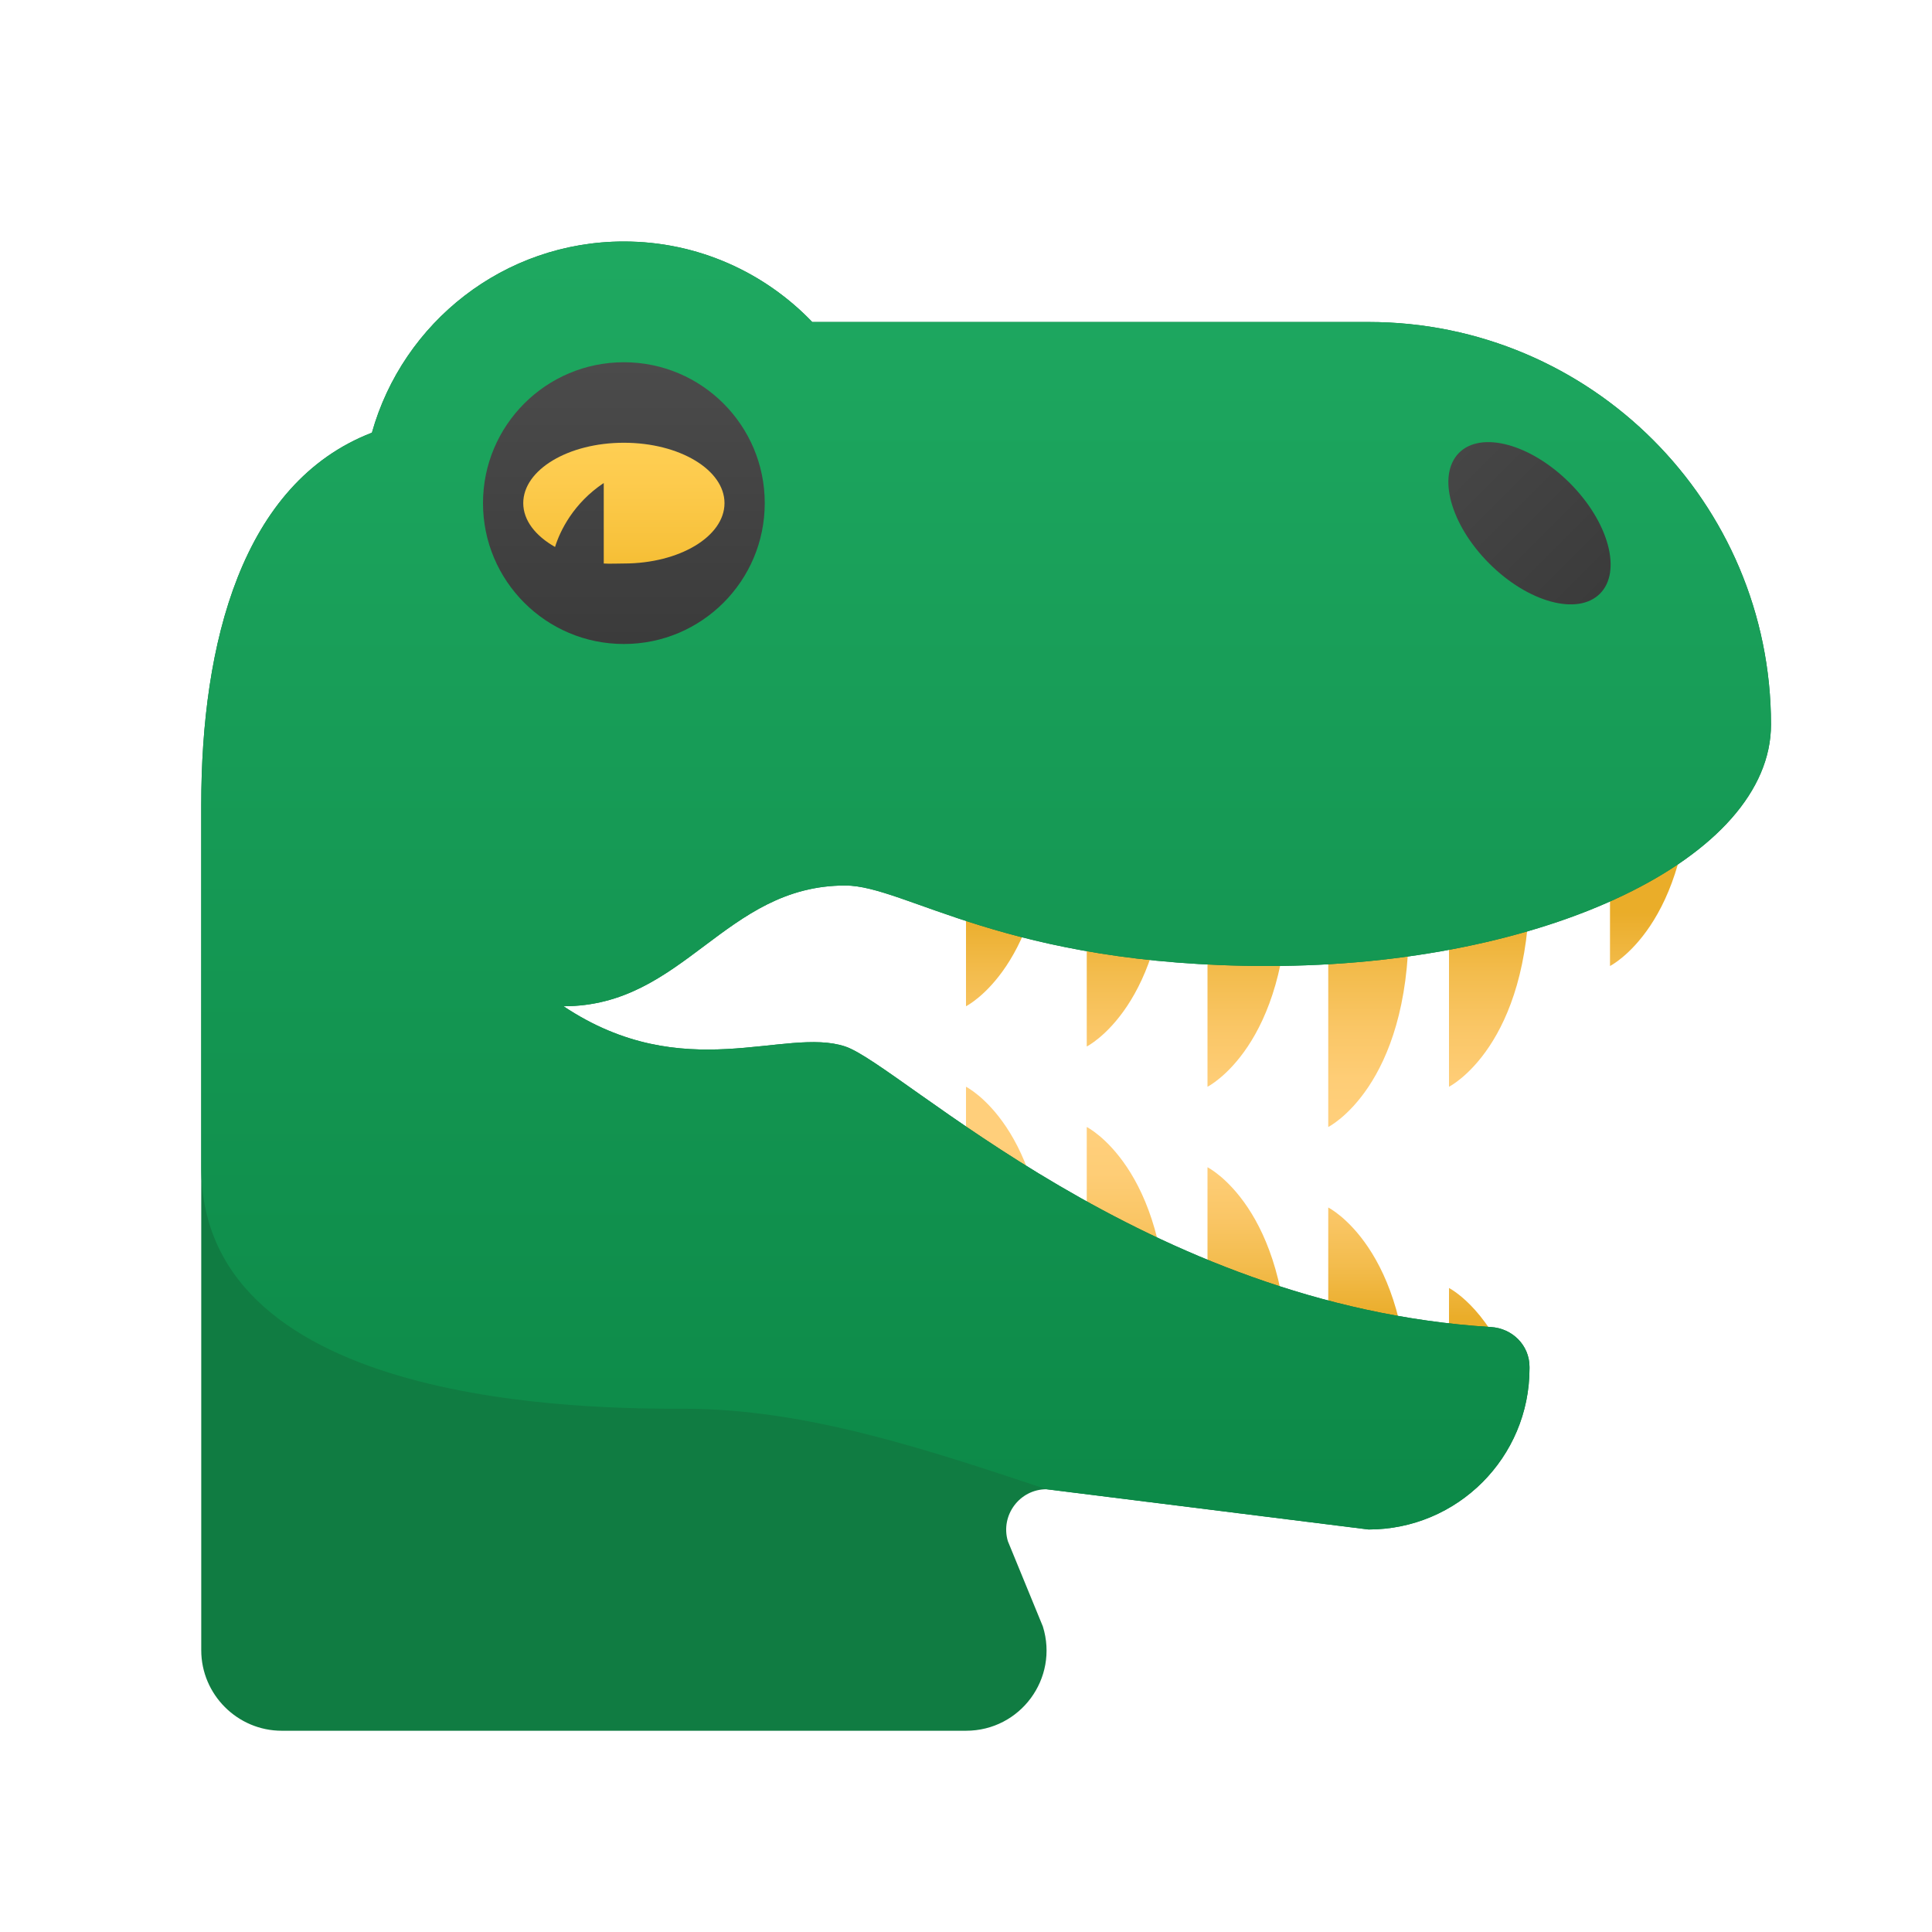 <svg xmlns="http://www.w3.org/2000/svg" viewBox="0 0 48 48"><linearGradient id="OzTRgkfsTSXd7WZbMHSvka" x1="31" x2="31" y1="28.273" y2="32.745" gradientUnits="userSpaceOnUse"><stop offset="0" stop-color="#ffcf7b"/><stop offset=".196" stop-color="#fecd76"/><stop offset=".439" stop-color="#fac666"/><stop offset=".709" stop-color="#f3bc4d"/><stop offset=".995" stop-color="#eaad2a"/><stop offset="1" stop-color="#eaad29"/></linearGradient><path fill="url(#OzTRgkfsTSXd7WZbMHSvka)" d="M30,34v-5c0,0,2,1,2,5C30.75,34,30,34,30,34z"/><linearGradient id="OzTRgkfsTSXd7WZbMHSvkb" x1="34" x2="34" y1="28.273" y2="32.745" gradientUnits="userSpaceOnUse"><stop offset="0" stop-color="#ffcf7b"/><stop offset=".196" stop-color="#fecd76"/><stop offset=".439" stop-color="#fac666"/><stop offset=".709" stop-color="#f3bc4d"/><stop offset=".995" stop-color="#eaad2a"/><stop offset="1" stop-color="#eaad29"/></linearGradient><path fill="url(#OzTRgkfsTSXd7WZbMHSvkb)" d="M33,35v-5c0,0,2,1,2,5C33.75,35,33,35,33,35z"/><linearGradient id="OzTRgkfsTSXd7WZbMHSvkc" x1="28" x2="28" y1="28.273" y2="32.745" gradientUnits="userSpaceOnUse"><stop offset="0" stop-color="#ffcf7b"/><stop offset=".196" stop-color="#fecd76"/><stop offset=".439" stop-color="#fac666"/><stop offset=".709" stop-color="#f3bc4d"/><stop offset=".995" stop-color="#eaad2a"/><stop offset="1" stop-color="#eaad29"/></linearGradient><path fill="url(#OzTRgkfsTSXd7WZbMHSvkc)" d="M27,33v-5c0,0,2,1,2,5C27.75,33,27,33,27,33z"/><linearGradient id="OzTRgkfsTSXd7WZbMHSvkd" x1="25" x2="25" y1="28.273" y2="32.745" gradientUnits="userSpaceOnUse"><stop offset="0" stop-color="#ffcf7b"/><stop offset=".196" stop-color="#fecd76"/><stop offset=".439" stop-color="#fac666"/><stop offset=".709" stop-color="#f3bc4d"/><stop offset=".995" stop-color="#eaad2a"/><stop offset="1" stop-color="#eaad29"/></linearGradient><path fill="url(#OzTRgkfsTSXd7WZbMHSvkd)" d="M24,32v-5c0,0,2,1,2,5C24.75,32,24,32,24,32z"/><linearGradient id="OzTRgkfsTSXd7WZbMHSvke" x1="36.754" x2="36.754" y1="28.273" y2="32.745" gradientUnits="userSpaceOnUse"><stop offset="0" stop-color="#ffcf7b"/><stop offset=".196" stop-color="#fecd76"/><stop offset=".439" stop-color="#fac666"/><stop offset=".709" stop-color="#f3bc4d"/><stop offset=".995" stop-color="#eaad2a"/><stop offset="1" stop-color="#eaad29"/></linearGradient><path fill="url(#OzTRgkfsTSXd7WZbMHSvke)" d="M37.508,34C36.916,32.462,36,32,36,32v2H37.508z"/><linearGradient id="OzTRgkfsTSXd7WZbMHSvkf" x1="34" x2="34" y1="27.813" y2="22.673" gradientUnits="userSpaceOnUse"><stop offset="0" stop-color="#ffcf7b"/><stop offset=".196" stop-color="#fecd76"/><stop offset=".439" stop-color="#fac666"/><stop offset=".709" stop-color="#f3bc4d"/><stop offset=".995" stop-color="#eaad2a"/><stop offset="1" stop-color="#eaad29"/></linearGradient><path fill="url(#OzTRgkfsTSXd7WZbMHSvkf)" d="M33,23v5c0,0,2-1,2-5C33.75,23,33,23,33,23z"/><linearGradient id="OzTRgkfsTSXd7WZbMHSvkg" x1="31" x2="31" y1="27.813" y2="22.673" gradientUnits="userSpaceOnUse"><stop offset="0" stop-color="#ffcf7b"/><stop offset=".196" stop-color="#fecd76"/><stop offset=".439" stop-color="#fac666"/><stop offset=".709" stop-color="#f3bc4d"/><stop offset=".995" stop-color="#eaad2a"/><stop offset="1" stop-color="#eaad29"/></linearGradient><path fill="url(#OzTRgkfsTSXd7WZbMHSvkg)" d="M30,22v5c0,0,2-1,2-5C30.75,22,30,22,30,22z"/><linearGradient id="OzTRgkfsTSXd7WZbMHSvkh" x1="37" x2="37" y1="27.813" y2="22.673" gradientUnits="userSpaceOnUse"><stop offset="0" stop-color="#ffcf7b"/><stop offset=".196" stop-color="#fecd76"/><stop offset=".439" stop-color="#fac666"/><stop offset=".709" stop-color="#f3bc4d"/><stop offset=".995" stop-color="#eaad2a"/><stop offset="1" stop-color="#eaad29"/></linearGradient><path fill="url(#OzTRgkfsTSXd7WZbMHSvkh)" d="M36,22v5c0,0,2-1,2-5C36.75,22,36,22,36,22z"/><linearGradient id="OzTRgkfsTSXd7WZbMHSvki" x1="41" x2="41" y1="27.813" y2="22.673" gradientUnits="userSpaceOnUse"><stop offset="0" stop-color="#ffcf7b"/><stop offset=".196" stop-color="#fecd76"/><stop offset=".439" stop-color="#fac666"/><stop offset=".709" stop-color="#f3bc4d"/><stop offset=".995" stop-color="#eaad2a"/><stop offset="1" stop-color="#eaad29"/></linearGradient><path fill="url(#OzTRgkfsTSXd7WZbMHSvki)" d="M40,19v5c0,0,2-1,2-5C40.75,19,40,19,40,19z"/><linearGradient id="OzTRgkfsTSXd7WZbMHSvkj" x1="28" x2="28" y1="27.813" y2="22.673" gradientUnits="userSpaceOnUse"><stop offset="0" stop-color="#ffcf7b"/><stop offset=".196" stop-color="#fecd76"/><stop offset=".439" stop-color="#fac666"/><stop offset=".709" stop-color="#f3bc4d"/><stop offset=".995" stop-color="#eaad2a"/><stop offset="1" stop-color="#eaad29"/></linearGradient><path fill="url(#OzTRgkfsTSXd7WZbMHSvkj)" d="M27,21v5c0,0,2-1,2-5C27.75,21,27,21,27,21z"/><linearGradient id="OzTRgkfsTSXd7WZbMHSvkk" x1="25" x2="25" y1="27.813" y2="22.673" gradientUnits="userSpaceOnUse"><stop offset="0" stop-color="#ffcf7b"/><stop offset=".196" stop-color="#fecd76"/><stop offset=".439" stop-color="#fac666"/><stop offset=".709" stop-color="#f3bc4d"/><stop offset=".995" stop-color="#eaad2a"/><stop offset="1" stop-color="#eaad29"/></linearGradient><path fill="url(#OzTRgkfsTSXd7WZbMHSvkk)" d="M24,20v5c0,0,2-1,2-5C24.75,20,24,20,24,20z"/><path fill="#107c42" d="M21,22c-3,0-4,3-7,3c3,2,5.5,0.5,7,1c1.38,0.46,7.45,6.44,16.04,6.97C37.57,33,38,33.42,38,33.96V34	c0,2.21-1.79,4-4,4l-8-1c-0.67,0-1.15,0.65-0.96,1.29l0.87,2.12C26.31,41.7,25.35,43,24,43H7c-1.1,0-2-0.9-2-2V20c0-4,1-8,4.24-9.25	C10.01,8.01,12.52,6,15.5,6c1.84,0,3.5,0.77,4.68,2H34c2.76,0,5.26,1.12,7.07,2.93S44,15.24,44,18c0,3.31-5.6,6-12.5,6	C25,24,22.5,22,21,22z"/><linearGradient id="OzTRgkfsTSXd7WZbMHSvkl" x1="24.5" x2="24.5" y1="1.375" y2="44.849" gradientUnits="userSpaceOnUse"><stop offset="0" stop-color="#21ad64"/><stop offset="1" stop-color="#088242"/></linearGradient><path fill="url(#OzTRgkfsTSXd7WZbMHSvkl)" d="M21,22c-3,0-4,3-7,3c3,2,5.5,0.5,7,1c1.38,0.46,7.45,6.44,16.04,6.97	C37.57,33,38,33.42,38,33.96V34c0,2.21-1.79,4-4,4l-8-1c-3-1-6-2-9-2c-2.25,0-12,0-12-6v-9c0-4,1-8,4.24-9.25	C10.01,8.01,12.52,6,15.5,6c1.84,0,3.5,0.77,4.68,2H34c2.76,0,5.26,1.12,7.07,2.93S44,15.24,44,18c0,3.31-5.6,6-12.5,6	C25,24,22.5,22,21,22z"/><linearGradient id="OzTRgkfsTSXd7WZbMHSvkm" x1="15.5" x2="15.5" y1="8.631" y2="18.91" gradientUnits="userSpaceOnUse"><stop offset="0" stop-color="#4c4c4c"/><stop offset="1" stop-color="#343434"/></linearGradient><circle cx="15.5" cy="12.5" r="3.5" fill="url(#OzTRgkfsTSXd7WZbMHSvkm)"/><linearGradient id="OzTRgkfsTSXd7WZbMHSvkn" x1="15.5" x2="15.5" y1="10.796" y2="15.315" gradientUnits="userSpaceOnUse"><stop offset="0" stop-color="#ffcf54"/><stop offset=".261" stop-color="#fdcb4d"/><stop offset=".639" stop-color="#f7c13a"/><stop offset="1" stop-color="#f0b421"/></linearGradient><path fill="url(#OzTRgkfsTSXd7WZbMHSvkn)" d="M15.5,11c-1.381,0-2.5,0.672-2.5,1.5c0,0.43,0.306,0.815,0.79,1.089	C13.915,13.185,14.25,12.5,15,12c0,0.6,0,1.512,0,2c0.118,0.01,0.378,0,0.5,0c1.381,0,2.5-0.672,2.5-1.5	C18,11.672,16.881,11,15.5,11z"/><linearGradient id="OzTRgkfsTSXd7WZbMHSvko" x1="34.273" x2="42.017" y1="9.273" y2="17.017" gradientUnits="userSpaceOnUse"><stop offset="0" stop-color="#4c4c4c"/><stop offset="1" stop-color="#343434"/></linearGradient><path fill="url(#OzTRgkfsTSXd7WZbMHSvko)" d="M39.75,14.75C39.198,15.302,37.966,14.966,37,14s-1.302-2.198-0.75-2.75S38.034,11.034,39,12	S40.302,14.198,39.75,14.75z"/></svg>